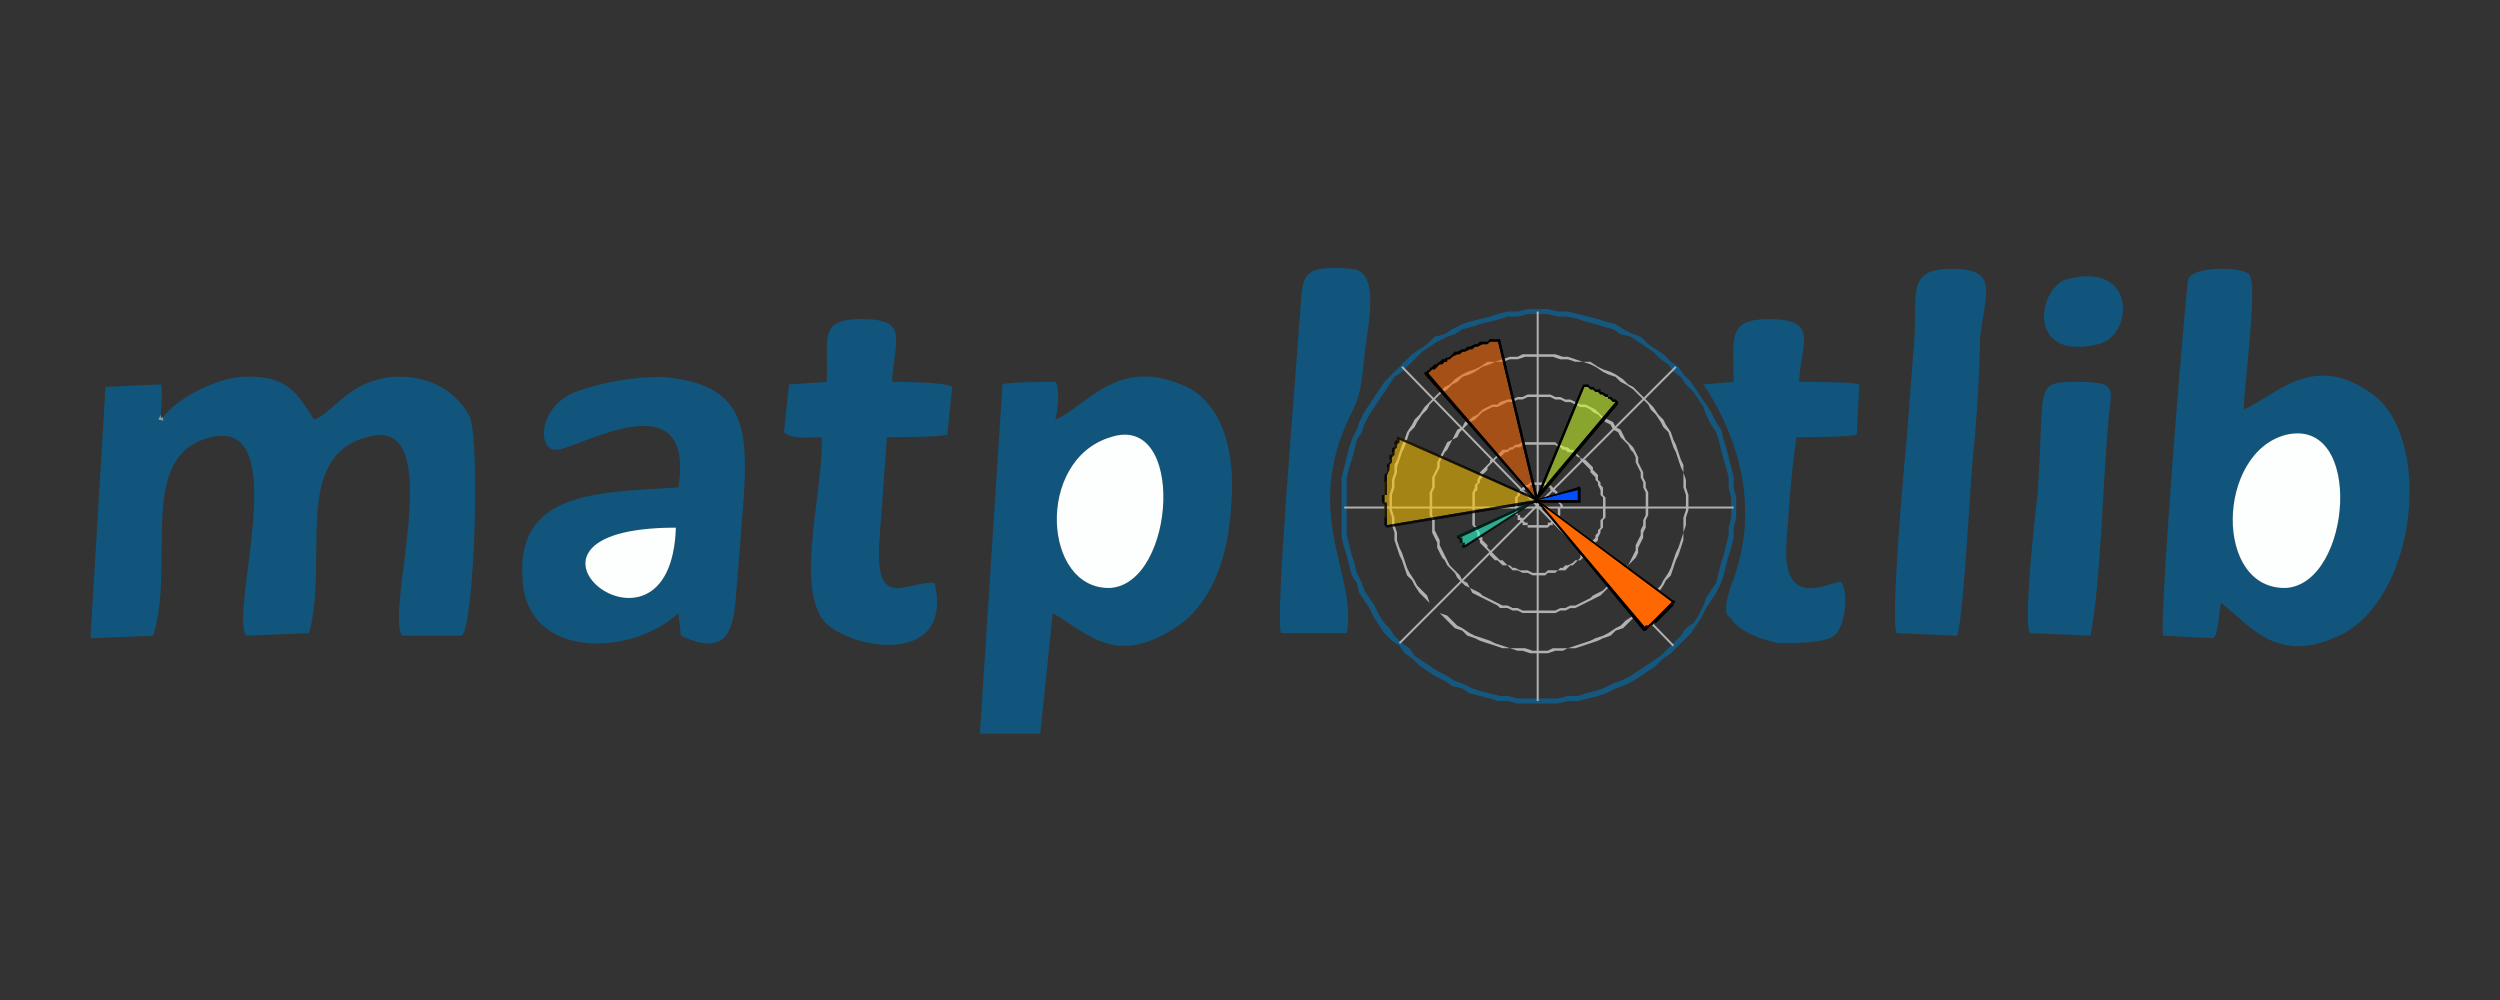 <?xml version="1.0" encoding="UTF-8"?>
<!DOCTYPE svg PUBLIC "-//W3C//DTD SVG 1.1//EN" "http://www.w3.org/Graphics/SVG/1.1/DTD/svg11.dtd">
<!-- Creator: CorelDRAW X7 -->
<svg xmlns="http://www.w3.org/2000/svg" xml:space="preserve" width="1500px" height="600px" version="1.1" style="shape-rendering:geometricPrecision; text-rendering:geometricPrecision; image-rendering:optimizeQuality; fill-rule:evenodd; clip-rule:evenodd"
viewBox="0 0 995 398"
 xmlns:xlink="http://www.w3.org/1999/xlink">
 <rect x="0" y="0" width="995" height="398" fill="#333333" stroke="none"/>
 <defs>
  <style type="text/css">
   <![CDATA[
    .str0 {stroke:#B1B1B1;stroke-width:0.784}
    .fil0 {fill:none}
    .fil6 {fill:#004CFF}
    .fil1 {fill:#11557C}
    .fil3 {fill:#799FB5}
    .fil2 {fill:#FDFEFE}
    .fil14 {fill:#FF6800}
    .fil7 {fill:black;fill-rule:nonzero}
    .fil4 {fill:#15587F;fill-rule:nonzero}
    .fil5 {fill:#B1B1B1;fill-rule:nonzero}
    .fil8 {fill:#CEFF29;fill-opacity:0.561}
    .fil10 {fill:#FF6800;fill-opacity:0.561}
    .fil11 {fill:#FFC400;fill-opacity:0.561}
    .fil9 {fill:black;fill-rule:nonzero;fill-opacity:0.561}
    .fil12 {fill:#29FFCE;fill-opacity:0.6}
    .fil13 {fill:black;fill-rule:nonzero;fill-opacity:0.6}
   ]]>
  </style>
 </defs>
 <g id="Capa_x0020_1">
  <g id="_1816211621680">
   <rect class="fil0" width="995" height="398"/>
   <g>
    <path class="fil1" d="M65 166c-1,1 2,2 -2,1l1 -2c0,-3 1,-10 0,-12l-22 1 -6 100 25 -1c9,-29 -7,-72 23,-79 33,-8 7,70 14,79l25 -1c8,-29 -7,-70 23,-78 33,-10 7,69 14,79l24 0c5,-8 7,-77 3,-87 -5,-10 -16,-17 -31,-16 -18,2 -24,15 -31,17 -7,-11 -11,-18 -29,-17 -12,1 -27,10 -31,16z"/>
    <path class="fil1" d="M910 173c31,-7 26,59 0,61 -29,1 -28,-54 0,-61zm-49 80l20 1c2,-2 2,-10 3,-14 11,8 22,26 49,12 30,-17 35,-80 10,-96 -23,-16 -38,2 -50,7 0,-9 6,-51 2,-54 -4,-3 -22,-3 -24,2 -1,2 -12,138 -10,142z"/>
    <path class="fil1" d="M442 174c30,-10 26,58 0,60 -27,1 -30,-51 0,-60zm-22 -7c1,-3 2,-13 0,-15 -3,0 -20,0 -21,1l-9 139 24 0 5 -48c14,8 25,22 50,5 13,-9 20,-27 21,-48 2,-22 -4,-42 -20,-48 -26,-11 -39,10 -50,14z"/>
    <path class="fil1" d="M269 210c-2,63 -80,0 0,0zm1 -16c-31,2 -65,1 -62,37 2,32 44,30 62,13l1 9c19,9 21,-3 22,-17 1,-12 2,-25 3,-38 2,-30 -1,-45 -32,-48 -12,0 -24,2 -35,6 -15,6 -15,23 -8,23 7,1 56,-30 49,15z"/>
    <path class="fil1" d="M329 152l-15 1 -2 19c3,3 10,2 15,2 1,20 -10,56 0,72 8,12 53,21 45,-14 -11,-1 -24,12 -22,-17l3 -41c5,0 21,0 24,-1l2 -19c-3,-2 -20,-2 -24,-2 1,-17 7,-25 -12,-25 -18,0 -13,8 -14,25z"/>
    <path class="fil1" d="M690 152l-12 1c14,21 23,50 11,80 -1,3 -2,6 -2,9 0,2 0,3 2,4 2,4 9,8 19,10 6,0 18,0 22,-3 4,-3 6,-16 3,-21 -1,-3 -24,14 -22,-16 1,-14 2,-29 4,-42 4,0 21,0 24,-1l1 -20c-2,-1 -19,-1 -24,-1 1,-16 8,-25 -12,-25 -17,0 -14,8 -14,25z"/>
    <path class="fil1" d="M755 252l24 1c3,-11 5,-63 7,-79 1,-13 2,-26 2,-39 2,-18 8,-28 -11,-28 -18,0 -14,9 -15,27 -1,13 -2,26 -3,39 -1,10 -7,77 -4,79z"/>
    <path class="fil1" d="M510 252l26 0c4,-21 -14,-42 -3,-76 6,-17 8,-12 10,-34 1,-11 7,-34 -5,-35 -23,-2 -19,4 -21,23 -1,17 -10,120 -7,122z"/>
    <path class="fil1" d="M808 252l24 1c4,-20 5,-61 7,-84 1,-14 5,-17 -12,-17 -18,0 -13,1 -16,44 -1,9 -6,53 -3,56z"/>
    <path class="fil2" d="M910 173c-28,7 -29,62 0,61 26,-2 31,-68 0,-61z"/>
    <path class="fil2" d="M442 174c-30,9 -27,61 0,60 26,-2 30,-70 0,-60z"/>
    <path class="fil2" d="M269 210c-80,0 -2,63 0,0z"/>
    <path class="fil1" d="M823 111c-12,3 -17,33 12,26 14,-3 16,-33 -12,-26z"/>
    <path class="fil3" d="M65 166c-1,0 -1,1 -1,-1l-1 2c4,1 1,0 2,-1z"/>
    <g>
     <g>
      <path class="fil4" d="M691 202l-2 0 0 0 0 -4 -1 -4 0 -4 -1 -4 -1 -3 -1 -4 -1 -4 -1 -3 -2 -3 -2 -4 -1 -3 -2 -3 -2 -3 -3 -3 -2 -3 -3 -2 -2 -3 -3 -2 -3 -3 -3 -2 -3 -2 -3 -2 -4 -1 -3 -2 -4 -1 -3 -1 -4 -1 -3 -1 -4 -1 -4 0 -4 -1 -4 0 0 -2 4 0 4 1 4 0 4 1 4 1 4 1 3 1 4 1 3 2 4 2 3 1 3 3 3 2 3 2 3 3 3 2 2 3 3 3 2 3 2 3 2 3 2 3 2 4 2 3 1 4 1 3 1 4 1 4 1 4 0 4 1 4 0 4 0 0zm-79 78l0 -2 0 0 4 0 4 0 4 -1 4 0 3 -1 4 -1 3 -1 4 -2 3 -1 4 -2 3 -2 3 -2 3 -2 3 -2 3 -3 2 -2 3 -3 2 -3 3 -2 2 -3 2 -4 1 -3 2 -3 2 -3 1 -4 1 -4 1 -3 1 -4 1 -4 0 -3 1 -4 0 -4 2 0 0 4 -1 4 0 4 -1 4 -1 3 -1 4 -1 4 -1 3 -2 4 -2 3 -2 3 -2 4 -2 3 -2 3 -3 3 -2 2 -3 3 -3 2 -3 3 -3 2 -3 2 -3 2 -4 2 -3 1 -4 2 -3 1 -4 1 -4 1 -4 0 -4 1 -4 0 -4 0 0 0zm-78 -78l2 0 0 0 0 4 0 4 0 3 1 4 1 4 1 3 1 4 2 4 1 3 2 3 2 3 2 4 2 3 2 2 2 3 3 3 3 2 2 3 3 2 3 2 3 2 4 2 3 2 3 1 4 2 3 1 4 1 4 1 3 0 4 1 4 0 4 0 0 2 -4 0 -4 0 -4 -1 -4 0 -3 -1 -4 -1 -4 -1 -3 -2 -4 -1 -3 -2 -4 -2 -3 -2 -3 -2 -3 -3 -3 -2 -2 -3 -3 -2 -3 -3 -2 -3 -2 -3 -2 -4 -2 -3 -2 -3 -1 -4 -2 -3 -1 -4 -1 -4 -1 -3 -1 -4 0 -4 0 -4 0 -4 0 0zm78 -79l0 2 0 0 -4 0 -4 1 -4 0 -3 1 -4 1 -4 1 -3 1 -4 1 -3 2 -3 1 -4 2 -3 2 -3 2 -3 3 -2 2 -3 3 -3 2 -2 3 -2 3 -2 3 -2 3 -2 3 -2 4 -1 3 -2 3 -1 4 -1 4 -1 3 -1 4 0 4 0 4 0 4 -2 0 0 -4 0 -4 0 -4 1 -4 1 -4 1 -4 1 -3 2 -4 1 -3 2 -4 2 -3 2 -3 2 -3 2 -3 3 -3 3 -3 2 -2 3 -3 3 -2 3 -2 3 -3 4 -1 3 -2 4 -2 3 -1 4 -1 4 -1 3 -1 4 -1 4 0 4 -1 4 0 0 0z"/>
     </g>
     <g>
      <path class="fil5" d="M672 200l-1 0 0 0 0 -3 -1 -3 0 -3 0 -3 -1 -2 -1 -3 -1 -3 -1 -2 -1 -3 -1 -3 -2 -2 -1 -2 -2 -3 -2 -2 -1 -2 -2 -2 -2 -2 -2 -2 -3 -2 -2 -1 -2 -2 -3 -1 -2 -1 -3 -2 -2 -1 -3 -1 -3 0 -3 -1 -3 0 -3 -1 -2 0 -3 0 0 -1 3 0 3 0 3 1 2 0 3 1 3 1 3 0 3 2 2 1 3 1 2 1 3 2 2 2 2 1 2 2 2 2 2 2 2 2 2 3 2 2 1 2 2 3 1 3 1 2 1 3 1 3 1 2 0 3 1 3 0 3 1 3 0 3 0 0zm-59 60l0 -1 0 0 3 0 2 -1 3 0 3 0 3 -1 3 -1 3 -1 2 -1 3 -1 2 -1 3 -2 2 -1 2 -2 3 -2 2 -1 2 -2 2 -2 1 -3 2 -2 2 -2 1 -2 2 -3 1 -2 1 -3 1 -3 1 -2 1 -3 1 -3 0 -3 0 -3 1 -3 0 -3 1 0 0 3 -1 3 0 3 -1 3 0 3 -1 3 -1 3 -1 2 -1 3 -1 3 -2 2 -1 2 -2 3 -2 2 -2 2 -2 2 -2 2 -2 2 -2 2 -2 2 -3 1 -2 2 -3 1 -2 1 -3 1 -3 1 -3 1 -3 0 -2 1 -3 0 -3 1 -3 0 0 0zm-60 -60l1 0 0 0 0 3 1 3 0 3 1 3 0 3 1 3 1 2 1 3 1 3 1 2 2 3 1 2 2 2 2 2 1 3 2 2 2 2 3 1 2 2 2 2 2 1 3 2 2 1 3 1 3 1 2 1 3 1 3 1 3 0 3 0 3 1 3 0 0 1 -4 0 -3 -1 -2 0 -3 -1 -3 0 -3 -1 -3 -1 -3 -1 -2 -1 -3 -1 -2 -2 -3 -1 -2 -2 -2 -2 -2 -2 -2 -2 -2 -2 -2 -2 -2 -2 -2 -3 -1 -2 -2 -2 -1 -3 -1 -3 -1 -2 -1 -3 -1 -3 0 -3 -1 -3 0 -3 -1 -3 0 -3 0 0zm60 -59l0 1 0 0 -3 0 -3 0 -3 1 -3 0 -3 1 -3 0 -2 1 -3 1 -3 2 -2 1 -3 1 -2 2 -2 1 -2 2 -3 2 -2 2 -2 2 -1 2 -2 2 -2 3 -1 2 -2 2 -1 3 -1 3 -1 2 -1 3 -1 3 0 2 -1 3 0 3 -1 3 0 3 -1 0 0 -3 1 -3 0 -3 1 -3 0 -3 1 -2 1 -3 1 -3 1 -2 1 -3 2 -3 1 -2 2 -2 2 -3 2 -2 2 -2 2 -2 2 -2 2 -1 2 -2 3 -2 2 -1 3 -1 2 -1 3 -2 3 0 3 -1 3 -1 3 0 2 -1 3 0 4 0 0 0z"/>
     </g>
     <g>
      <path class="fil5" d="M656 201l-1 0 0 0 0 -2 0 -3 -1 -2 0 -2 -1 -2 0 -2 -1 -2 -1 -2 0 -2 -1 -2 -1 -1 -1 -2 -2 -2 -1 -1 -1 -2 -2 -1 -1 -2 -2 -1 -1 -1 -2 -2 -2 -1 -1 -1 -2 -1 -2 0 -2 -1 -2 -1 -2 0 -2 -1 -2 0 -2 -1 -2 0 -3 0 0 -1 3 0 2 0 2 1 2 0 2 1 2 0 2 1 2 1 2 0 2 1 2 1 2 2 1 1 2 1 2 1 1 2 2 1 1 2 1 2 1 1 2 2 1 2 1 2 0 2 1 2 1 2 0 2 1 2 0 2 1 2 0 3 0 2 0 0zm-44 43l0 -1 0 0 3 0 2 0 2 0 2 -1 2 0 2 -1 2 0 2 -1 2 -1 2 -1 1 -1 2 -1 2 -1 1 -1 2 -2 1 -1 2 -2 1 -1 1 -2 2 -1 1 -2 1 -2 1 -2 0 -2 1 -2 1 -2 0 -2 1 -2 0 -2 1 -2 0 -2 0 -2 1 0 0 2 0 2 -1 2 0 3 -1 2 0 2 -1 2 -1 2 0 2 -1 2 -1 1 -2 2 -1 2 -1 1 -1 2 -2 2 -1 1 -2 1 -2 2 -1 1 -2 1 -2 1 -2 1 -2 1 -2 1 -2 0 -2 1 -2 0 -2 1 -2 0 -2 0 -3 0 0 0zm-43 -43l1 0 0 0 0 2 0 2 1 2 0 2 0 2 1 2 1 2 0 2 1 2 1 2 1 2 1 2 1 1 2 2 1 1 1 2 2 1 1 2 2 1 2 1 1 1 2 1 2 1 2 1 2 1 2 0 2 1 2 0 2 1 2 0 2 0 2 0 0 1 -2 0 -2 0 -2 0 -2 -1 -2 0 -2 -1 -3 0 -1 -1 -2 -1 -2 -1 -2 -1 -2 -1 -2 -1 -1 -2 -2 -1 -1 -1 -2 -2 -1 -2 -1 -1 -2 -2 -1 -2 -1 -1 -1 -2 -1 -2 0 -2 -1 -2 -1 -2 0 -2 0 -3 -1 -2 0 -2 0 -2 0 0zm43 -44l0 1 0 0 -2 0 -2 0 -2 1 -2 0 -2 1 -2 0 -2 1 -2 1 -2 0 -2 1 -2 1 -1 1 -2 2 -2 1 -1 1 -2 2 -1 1 -1 2 -2 1 -1 2 -1 2 -1 1 -1 2 -1 2 0 2 -1 2 -1 2 0 2 0 2 -1 2 0 3 0 2 -1 0 0 -2 0 -3 1 -2 0 -2 0 -2 1 -2 1 -2 0 -2 1 -2 1 -2 1 -2 1 -2 2 -1 1 -2 1 -2 2 -1 1 -2 2 -1 1 -1 2 -1 2 -2 2 -1 2 -1 2 0 1 -1 3 -1 2 0 2 -1 2 0 2 -1 2 0 2 0 0 0z"/>
     </g>
     <g>
      <path class="fil5" d="M639 202l-1 0 0 0 0 -1 0 -1 0 -2 -1 -1 0 -1 0 -1 -1 -2 0 -1 -1 -1 0 -1 -1 -1 -1 -1 0 -1 -1 -1 -1 -1 -1 -1 -1 -1 0 -1 -1 0 -1 -1 -1 -1 -2 0 -1 -1 -1 0 -1 -1 -1 0 -1 -1 -2 0 -1 0 -1 0 -1 0 -2 0 0 -1 2 0 1 0 1 0 2 0 1 0 1 1 1 0 2 1 1 0 1 1 1 0 1 1 1 1 1 1 1 1 1 0 1 1 1 1 1 1 0 1 1 1 1 1 0 2 1 1 0 1 1 1 0 2 0 1 1 1 0 1 0 2 0 1 0 0zm-27 27l0 -1 0 0 2 0 1 0 1 -1 1 0 2 0 1 0 1 -1 1 0 1 -1 1 0 2 -1 1 -1 1 0 1 -1 0 -1 1 -1 1 -1 1 -1 1 -1 0 -1 1 -1 1 -1 0 -1 1 -1 0 -1 1 -1 0 -1 0 -2 1 -1 0 -1 0 -2 0 -1 1 0 0 2 0 1 0 1 -1 1 0 2 0 1 -1 1 0 1 -1 2 0 1 -1 1 -1 1 0 1 -1 1 -1 1 -1 1 -1 1 -1 1 -1 0 -1 1 -1 1 -1 0 -1 1 -1 1 -2 0 -1 0 -1 1 -1 0 -2 0 -1 1 -1 0 -2 0 0 0zm-26 -27l1 0 0 0 0 1 0 2 0 1 0 1 0 2 1 1 0 1 1 1 0 1 1 1 0 1 1 1 1 1 0 1 1 1 1 1 1 1 1 1 1 1 1 0 1 1 1 1 1 0 1 1 1 0 2 1 1 0 1 0 1 0 2 1 1 0 1 0 0 1 -1 0 -1 0 -2 -1 -1 0 -1 0 -2 -1 -1 0 -1 0 -1 -1 -1 -1 -2 0 -1 -1 -1 -1 -1 0 -1 -1 -1 -1 0 -1 -1 -1 -1 -1 -1 -1 -1 -1 0 -1 -1 -1 0 -2 -1 -1 0 -1 -1 -1 0 -2 0 -1 0 -1 0 -1 0 -2 0 0zm26 -26l0 1 0 0 -1 0 -1 0 -2 0 -1 0 -1 0 -1 1 -2 0 -1 1 -1 0 -1 1 -1 0 -1 1 -1 1 -1 0 -1 1 -1 1 -1 1 -1 1 0 1 -1 1 -1 1 0 1 -1 1 0 1 -1 1 0 2 -1 1 0 1 0 1 0 2 0 1 0 1 -1 0 0 -1 0 -2 0 -1 0 -1 0 -1 1 -2 0 -1 1 -1 0 -1 1 -2 0 -1 1 -1 1 -1 1 -1 1 -1 0 -1 1 0 1 -1 1 -1 1 -1 1 -1 2 0 1 -1 1 0 1 -1 1 0 2 -1 1 0 1 0 2 0 1 0 1 0 0 0z"/>
     </g>
     <g>
      <path class="fil5" d="M622 201l-1 0 0 0 0 0 -1 -1 0 0 0 -1 0 0 0 0 0 -1 0 0 0 0 0 -1 -1 0 0 0 0 -1 0 0 -1 0 0 -1 0 0 -1 0 0 0 0 -1 -1 0 0 0 0 0 -1 0 0 -1 0 0 -1 0 0 0 -1 0 0 0 0 0 -1 0 0 -1 1 0 0 0 1 0 0 0 0 0 1 0 0 0 1 1 0 0 1 0 0 0 0 0 1 1 0 0 0 0 1 1 0 0 0 0 1 1 0 0 0 0 0 1 1 0 0 1 0 0 0 0 0 1 0 0 0 1 0 0 1 1 0 0 0 0zm-10 9l0 -1 0 0 1 0 0 0 0 0 1 0 0 0 1 0 0 0 0 0 1 0 0 -1 0 0 1 0 0 0 0 0 1 -1 0 0 0 0 1 -1 0 0 0 0 0 -1 1 0 0 0 0 -1 0 0 0 0 0 -1 0 0 0 -1 0 0 1 0 0 -1 1 0 0 1 -1 0 0 1 0 0 0 0 0 1 0 0 0 1 0 0 -1 1 0 0 0 0 0 1 -1 0 0 0 0 1 -1 0 0 0 0 1 -1 0 0 0 0 0 -1 1 0 0 -1 0 0 0 -1 0 0 0 0 0 -1 0 0 0 -1 0 0 0zm-9 -9l1 0 0 0 0 1 0 0 0 0 0 1 0 0 0 1 0 0 0 0 0 1 1 0 0 0 0 1 0 0 1 0 0 1 0 0 0 0 1 1 0 0 0 0 1 0 0 0 0 1 1 0 0 0 1 0 0 0 0 0 1 0 0 0 1 0 0 0 0 1 0 0 -1 0 0 0 -1 0 0 0 -1 0 0 0 -1 0 0 0 0 -1 -1 0 0 0 -1 0 0 -1 0 0 -1 0 0 -1 0 0 -1 0 0 -1 0 0 0 0 0 -1 -1 0 0 -1 0 0 0 -1 0 0 0 0 0 -1 0 0 0 -1 0 0zm9 -9l0 1 0 0 0 0 -1 0 0 0 -1 0 0 0 0 0 -1 0 0 1 -1 0 0 0 0 0 -1 0 0 1 0 0 -1 0 0 0 0 1 0 0 -1 0 0 1 0 0 0 0 -1 1 0 0 0 0 0 1 0 0 0 0 0 1 0 0 0 1 0 0 -1 0 0 0 0 -1 0 0 0 -1 0 0 0 -1 0 0 0 0 1 -1 0 0 0 -1 0 0 0 0 1 -1 0 0 0 0 1 -1 0 0 0 0 1 -1 0 0 1 0 0 0 0 0 1 -1 0 0 1 0 0 0 1 0 0 0 1 0 0 0 0 0z"/>
     </g>
     <g>
      <line class="fil0 str0" x1="535" y1="202" x2="690" y2= "202" />
     </g>
     <g>
      <line class="fil0 str0" x1="612" y1="124" x2="612" y2= "279" />
     </g>
     <g>
      <line class="fil0 str0" x1="666" y1="257" x2="558" y2= "146" />
     </g>
     <g>
      <line class="fil0 str0" x1="557" y1="256" x2="667" y2= "146" />
     </g>
     <g>
      <polygon class="fil6" points="612,199 628,194 628,194 628,194 628,194 628,195 628,195 628,195 628,195 629,196 629,196 629,196 629,196 629,197 629,197 629,197 629,197 629,197 629,197 629,198 629,198 629,198 629,198 629,198 629,198 629,199 629,199 629,199 629,199 612,199 "/>
      <path id="1" class="fil7" d="M628 195l-16 4 -1 0 17 -5 1 0 -1 1zm0 -1c0,-1 0,0 1,0 0,0 -1,0 -1,1l0 -1zm0 0l0 0 1 0 0 0 0 0 -1 0zm1 0c0,0 0,0 -1,1 0,0 0,0 0,-1l1 0zm-1 0l0 0 1 0 0 0 0 0 -1 0zm1 0c0,0 0,1 -1,1 0,0 0,0 0,-1l1 0zm-1 1l0 -1 1 0 0 0 -1 1 0 0zm1 -1c0,1 0,1 -1,1 0,0 0,0 0,0l1 -1zm-1 1l0 0 1 -1 0 0 0 1 -1 0zm1 -1c0,1 0,1 -1,1 0,0 0,0 0,0l1 -1zm-1 1l0 0 1 0 0 0 -1 0 0 0zm1 0c0,0 0,0 -1,0 0,0 0,0 0,0l1 0zm-1 0l0 0 1 0 0 0 0 0 -1 0zm1 0c0,0 0,0 -1,0 0,1 0,0 0,0l1 0zm-1 0l0 0 1 0 0 0 0 0 -1 0zm1 0c0,0 0,1 0,1 -1,0 -1,0 -1,-1l1 0zm-1 1l0 -1 1 0 0 1 0 0 -1 0zm1 0c0,0 0,0 0,0 -1,0 -1,0 -1,0l1 0zm-1 0l0 0 1 0 0 0 0 0 -1 0zm1 0c0,0 0,0 0,0 -1,1 -1,0 -1,0l1 0zm-1 0l0 0 1 0 0 0 -1 0 0 0zm1 0c0,0 0,1 0,1 -1,0 -1,0 -1,-1l1 0zm-1 0l0 0 1 0 0 0 0 0 -1 0zm1 0c0,1 0,1 0,1 -1,0 -1,0 -1,-1l1 0zm-1 1l0 -1 1 0 0 1 0 0 -1 0zm1 0c0,0 0,0 0,0 -1,0 -1,0 -1,0l1 0zm-1 0l0 0 1 0 0 0 -1 0 0 0zm1 0c0,0 0,0 0,0 -1,0 -1,0 -1,0l1 0zm-1 0l0 0 1 0 0 0 0 0 -1 0zm1 0c0,0 0,0 0,0 0,0 -1,0 -1,0l1 0zm-1 0l0 0 1 0 0 0 -1 0 0 0zm1 0c0,0 0,1 0,1 -1,0 -1,-1 -1,-1l1 0zm-1 0l0 0 1 0 0 0 -1 0 0 0zm1 0c0,0 0,1 0,1 0,0 -1,0 -1,-1l1 0zm-1 0l0 0 1 0 0 0 0 0 -1 0zm1 0c0,1 0,1 0,1 0,0 -1,0 -1,-1l1 0zm-1 1l0 -1 1 0 0 1 -1 0 0 0zm1 0c0,0 0,0 0,0 0,0 -1,0 -1,0l1 0zm-1 0l0 0 1 0 0 0 0 0 -1 0zm1 0c0,0 0,0 0,0 0,0 -1,0 -1,0l1 0zm-1 0l0 0 1 0 0 0 -1 0 0 0zm1 0c0,0 0,0 0,0 0,0 -1,0 -1,0l1 0zm-1 0l0 0 1 0 0 0 0 0 -1 0zm1 0c0,0 0,1 0,1 0,0 -1,-1 -1,-1l1 0zm-1 0l0 0 1 0 0 0 0 0 -1 0zm1 0c0,1 0,1 0,1 0,0 -1,0 -1,-1l1 0zm-1 0l0 0 1 0 0 0 0 0 -1 0zm1 0c0,1 0,1 0,1 0,0 -1,0 -1,-1l1 0zm-1 1l0 -1 1 0 0 1 0 0 -1 0zm1 0c0,0 0,0 0,0 0,0 -1,0 -1,0l1 0zm-1 0l0 0 1 0 0 0 0 0 -1 0zm1 0c0,0 0,0 0,0 0,0 -1,0 -1,0l1 0zm-1 0l0 0 1 0 0 0 0 0 -1 0zm1 0c0,0 0,0 0,0 0,0 -1,0 -1,0l1 0zm-1 0l0 0 1 0 0 0 0 1 -1 -1zm1 0c0,0 0,1 0,1 0,0 -1,-1 -1,-1l1 0zm-17 0l17 0 0 1 -17 0 -1 0 1 -1zm0 1c-1,0 -1,-1 -1,-1 0,0 0,0 1,0l0 1zm0 -1l0 0 -1 1 0 -1 0 0 1 0zm-1 0c0,0 0,0 0,0 0,-1 1,-1 1,0l-1 0z"/>
     </g>
     <g>
      <polygon class="fil8" points="612,199 630,153 631,153 632,154 632,154 633,154 633,154 634,155 635,155 636,155 636,156 636,156 637,156 637,156 638,156 638,157 639,157 639,158 640,158 640,158 641,159 642,159 642,159 643,160 643,160 643,160 644,160 644,161 612,199 "/>
      <path id="1" class="fil9" d="M631 153l-19 46 -1 0 19 -46 0 0 1 0zm-1 0c0,0 0,0 0,0 1,0 1,0 1,0l-1 0zm1 1l-1 0 0 -1 1 0 0 0 0 1zm0 -1c0,0 1,0 1,1 -1,0 -1,0 -1,0l0 -1zm1 1l-1 0 0 -1 1 0 0 0 0 1zm0 -1c0,0 1,1 0,1 0,0 0,0 0,0l0 -1zm0 1l0 0 0 -1 0 0 0 1 0 0zm0 -1c1,1 1,1 1,1 -1,0 -1,0 -1,0l0 -1zm1 2l-1 -1 0 -1 1 1 0 0 0 1zm0 -1c0,0 0,0 0,0 0,1 0,1 0,1l0 -1zm0 1l0 0 0 -1 0 0 0 1 0 0zm0 -1c0,0 1,0 0,0 0,1 0,1 0,1l0 -1zm1 1l-1 0 0 -1 1 0 0 0 0 1zm0 -1c0,0 0,1 0,1 0,0 0,0 0,0l0 -1zm1 2l-1 -1 0 -1 1 1 0 0 0 1zm0 -1c0,0 0,0 0,0 0,1 0,1 0,1l0 -1zm0 1l0 0 0 -1 1 0 0 0 -1 1zm1 -1c0,0 0,0 0,1 0,0 0,0 -1,0l1 -1zm0 1l-1 0 1 -1 0 0 0 1 0 0zm0 -1c0,0 0,1 0,1 0,0 0,0 0,0l0 -1zm0 1l0 0 0 -1 1 0 0 0 -1 1zm1 -1c0,1 0,1 0,1 0,0 -1,0 -1,0l1 -1zm-1 1l0 0 1 -1 0 1 -1 0 0 0zm1 0c0,0 0,0 0,0 0,1 0,1 -1,0l1 0zm0 1l-1 -1 1 0 1 0 0 0 -1 1zm1 -1c0,0 0,0 0,1 0,0 -1,0 -1,0l1 -1zm-1 1l0 0 1 -1 0 0 -1 1 0 0zm1 -1c0,0 0,1 0,1 0,0 0,0 -1,0l1 -1zm0 1l-1 0 1 -1 1 1 0 0 -1 0zm1 0c0,0 0,0 0,0 0,0 -1,1 -1,0l1 0zm0 1l-1 -1 1 0 0 0 0 0 0 1zm0 -1c1,0 1,0 1,1 0,0 -1,0 -1,0l0 -1zm0 1l0 0 0 -1 1 0 -1 1 0 0zm1 -1c0,0 0,1 0,1 0,0 -1,0 -1,0l1 -1zm0 1l-1 0 1 -1 0 1 0 0 0 0zm0 0c1,0 1,0 0,0 0,0 0,1 0,0l0 0zm0 0l0 0 0 0 0 0 0 0 0 0zm0 0c1,0 1,0 1,0 -1,1 -1,1 -1,0l0 0zm1 1l-1 -1 0 0 1 0 0 0 0 1zm0 -1c1,0 1,1 0,1 0,0 0,0 0,0l0 -1zm1 2l-1 -1 0 -1 1 1 0 1 0 0zm0 -1c0,0 0,0 0,0 0,1 0,1 0,1l0 -1zm0 1l0 0 0 -1 0 0 0 0 0 1zm0 -1c0,0 1,0 0,0 0,1 0,1 0,1l0 -1zm0 1l0 0 0 -1 1 0 0 0 -1 1zm1 -1c0,0 0,1 0,1 0,0 0,0 -1,0l1 -1zm0 1l-1 0 1 -1 0 0 0 1 0 0zm0 -1c0,1 0,1 0,1 0,0 0,0 0,0l0 -1zm0 2l0 -1 0 -1 1 1 0 0 -1 1zm1 -1c0,0 0,0 0,0 0,1 -1,1 -1,1l1 -1zm-1 1l0 0 1 -1 0 0 -1 1 0 0zm1 -1c0,0 0,1 0,1 0,0 -1,0 -1,0l1 -1zm-1 1l0 0 1 -1 0 0 0 1 -1 0zm1 -1c0,0 0,1 0,1 0,0 0,0 -1,0l1 -1zm-33 38l32 -38 1 1 -32 38 -1 -1 0 0zm1 1c0,0 0,0 -1,0 0,0 0,0 0,-1l1 1zm-1 0l0 -1 1 1 0 0 -1 0 0 0zm1 0c0,1 0,1 -1,0 0,0 0,0 0,0l1 0z"/>
     </g>
     <g>
      <polygon class="fil10" points="612,199 567,149 568,148 569,147 570,146 571,146 571,146 572,145 572,145 573,145 573,144 574,144 575,144 575,143 576,143 577,142 578,142 579,141 580,140 581,140 582,140 583,139 584,139 585,138 586,138 587,138 588,137 590,137 591,137 591,136 592,136 593,136 595,135 596,135 596,135 611,198 "/>
      <path id="1" class="fil9" d="M568 148l44 51 -1 0 -44 -50 0 -1 1 0zm-1 1c0,0 0,0 0,-1 0,0 0,0 1,0l-1 1zm2 -1l-1 1 -1 -1 1 0 0 0 1 0zm-1 0c0,-1 0,-1 1,0 0,0 0,0 0,0l-1 0zm2 -1l-1 1 -1 0 1 -1 0 0 1 0zm-1 0c0,-1 1,-1 1,0 0,0 0,0 0,0l-1 0zm2 0l-1 0 -1 0 1 -1 1 1 0 0zm-1 -1c0,0 1,0 1,0 0,0 0,1 0,1l-1 -1zm1 1l0 0 -1 -1 0 0 0 0 1 1zm-1 -1c0,0 1,0 1,0 0,0 0,0 0,1l-1 -1zm2 0l-1 1 -1 -1 1 -1 0 0 1 1zm-1 -1c0,0 1,0 1,0 0,1 0,1 0,1l-1 -1zm1 1l0 0 -1 -1 1 0 0 0 0 1zm0 -1c0,0 0,0 0,0 0,0 0,1 0,1l0 -1zm1 0l-1 1 0 -1 0 0 1 0 0 0zm-1 0c0,-1 1,-1 1,0 0,0 0,0 0,0l-1 0zm1 0l0 0 -1 0 1 -1 0 0 0 1zm0 -1c0,0 0,0 0,0 0,1 0,1 0,1l0 -1zm1 1l-1 0 0 -1 0 0 0 0 1 1zm-1 -1c0,0 1,0 1,0 0,0 0,1 0,1l-1 -1zm2 0l-1 1 -1 -1 1 -1 1 1 0 0zm-1 -1c0,0 1,0 1,0 0,1 0,1 0,1l-1 -1zm1 1l0 0 -1 -1 0 0 0 0 1 1zm-1 -1c0,0 1,0 1,0 0,1 0,1 0,1l-1 -1zm2 1l-1 0 -1 -1 1 0 0 0 1 1zm-1 -1c0,0 1,0 1,0 0,0 0,0 0,1l-1 -1zm1 0l0 1 -1 -1 0 0 1 0 0 0zm-1 0c1,-1 1,-1 1,0 0,0 0,0 0,0l-1 0zm2 0l-1 0 -1 0 2 -1 0 0 0 1zm0 -1c0,0 0,0 0,0 0,0 0,1 0,1l0 -1zm1 0l-1 1 0 -1 1 -1 0 0 0 1zm0 -1c0,0 0,0 0,0 1,1 0,1 0,1l0 -1zm2 0l-2 1 0 -1 1 -1 0 0 1 1zm-1 -1c0,0 1,0 1,1 0,0 0,0 0,0l-1 -1zm1 1l0 0 -1 -1 1 0 0 0 0 1zm0 -1c0,0 1,0 1,0 0,1 0,1 -1,1l0 -1zm1 1l-1 0 0 -1 0 0 1 1 0 0zm-1 -1c1,0 1,0 1,0 0,0 0,1 0,1l-1 -1zm2 0l-1 1 -1 -1 2 -1 0 0 0 1zm0 -1c0,0 0,0 0,1 0,0 0,0 0,0l0 -1zm1 1l-1 0 0 -1 1 0 0 0 0 1zm0 -1c0,0 0,0 0,0 0,0 0,1 0,1l0 -1zm2 0l-2 1 0 -1 1 -1 0 0 1 1zm-1 -1c0,0 1,0 1,0 0,1 0,1 0,1l-1 -1zm1 1l0 0 -1 -1 1 0 0 0 0 1zm0 -1c0,0 1,0 1,0 0,0 0,1 -1,1l0 -1zm1 1l-1 0 0 -1 0 0 0 0 1 1zm-1 -1c1,0 1,0 1,0 0,0 0,1 0,1l-1 -1zm2 0l-1 1 -1 -1 2 -1 0 0 0 1zm0 -1c0,0 0,0 0,1 0,0 0,0 0,0l0 -1zm1 1l-1 0 0 -1 1 0 0 0 0 1zm0 -1c0,0 0,0 1,0 0,0 -1,1 -1,1l0 -1zm2 0l-2 1 0 -1 1 -1 0 0 1 1zm-1 -1c1,0 1,0 1,1 0,0 0,0 0,0l-1 -1zm2 1l-1 0 -1 -1 1 0 0 0 1 1zm-1 -1c1,0 1,0 1,0 0,1 0,1 0,1l-1 -1zm1 1l0 0 -1 -1 1 0 0 0 0 1zm0 -1c0,0 0,0 0,0 0,1 0,1 0,1l0 -1zm1 1l-1 0 0 -1 1 0 0 0 0 1zm0 -1c0,0 0,0 1,0 0,0 -1,1 -1,1l0 -1zm1 0l-1 1 0 -1 1 -1 0 0 0 1zm0 -1c0,0 1,0 1,1 0,0 0,0 -1,0l0 -1zm2 1l-2 0 0 -1 2 0 0 0 0 1zm0 -1c0,0 0,0 0,0 0,1 0,1 0,1l0 -1zm1 1l-1 0 0 -1 1 0 0 0 0 1zm0 -1c0,0 0,0 0,0 0,0 0,1 0,1l0 -1zm0 1l0 0 0 -1 0 0 1 0 -1 1zm0 -1c0,0 1,0 1,0 0,0 0,1 -1,1l0 -1zm15 63l-15 -63 1 0 15 63 -1 1 0 -1zm1 0c0,1 0,1 0,1 -1,0 -1,0 -1,-1l1 0zm-1 1l0 0 1 -1 0 1 -1 0 0 0zm1 0c0,0 0,0 0,1 -1,0 -1,-1 -1,-1l1 0z"/>
     </g>
     <g>
      <polygon class="fil11" points="612,199 552,209 552,209 552,208 552,207 552,207 552,206 551,206 551,205 551,205 551,204 551,203 551,202 551,201 551,201 551,200 551,200 551,199 551,198 551,198 551,197 551,197 551,196 551,196 551,195 551,195 551,194 551,193 551,193 551,192 551,192 552,191 552,191 552,190 552,190 552,188 552,187 552,186 553,186 553,185 553,185 553,184 553,184 553,183 554,182 554,182 554,181 554,181 554,180 555,180 555,179 555,179 555,178 555,178 555,177 556,176 556,175 557,174 557,174 611,199 "/>
      <path id="1" class="fil9" d="M552 209l59 -10 1 1 -60 10 -1 -1 1 0zm0 1c0,0 0,0 -1,-1 0,0 1,0 1,0l0 1zm0 -1l0 0 -1 0 0 0 0 0 1 0zm-1 0c0,0 1,-1 1,-1 0,0 0,1 0,1l-1 0zm1 -1l0 1 -1 0 0 -1 0 0 1 0zm-1 0c0,0 0,0 1,0 0,0 0,0 0,0l-1 0zm1 -1l0 1 -1 0 0 0 0 0 1 -1zm-1 1c0,-1 0,-1 1,-1 0,0 0,0 0,0l-1 1zm1 -1l0 0 -1 1 0 -1 0 0 1 0zm-1 0c0,0 0,0 1,0 0,0 0,0 0,0l-1 0zm1 -1l0 1 -1 0 0 -1 1 0 0 0zm-1 0c0,0 0,0 0,0 1,0 1,0 1,0l-1 0zm1 0l0 0 -1 0 0 0 0 0 1 0zm-1 0c0,0 0,0 0,0 1,0 1,0 1,0l-1 0zm1 -1l0 1 -1 0 0 -1 1 0 0 0zm-1 0c0,0 0,0 0,0 1,0 1,0 1,0l-1 0zm1 0l0 0 -1 0 0 0 0 0 1 0zm-1 0c0,0 0,0 0,-1 1,0 1,1 1,1l-1 0zm1 -1l0 1 -1 0 0 -1 0 0 1 0zm-1 0c0,0 0,-1 0,-1 0,0 1,1 1,1l-1 0zm1 -1l0 1 -1 0 0 -1 0 0 1 0zm-1 0c0,0 0,-1 0,-1 0,0 1,0 1,1l-1 0zm1 -1l0 1 -1 0 0 -1 1 0 0 0zm-1 0c0,-1 0,-1 0,-1 0,0 1,0 1,1l-1 0zm1 -1l0 1 -1 0 0 -1 0 0 1 0zm-1 0c0,0 0,0 0,0 0,0 1,0 1,0l-1 0zm1 0l0 0 -1 0 0 0 0 0 1 0zm-1 0c-1,-1 0,-1 0,-1 0,0 1,0 1,1l-1 0zm1 -1l0 1 -1 0 0 -1 1 0 0 0zm-1 0c0,0 0,0 0,0 0,0 1,0 1,0l-1 0zm0 0l1 0 -1 0 -1 0 0 0 1 0zm-1 0c0,-1 1,-1 1,-1 0,0 0,0 0,1l-1 0zm1 -1l0 1 -1 0 0 -1 0 0 1 0zm-1 0c0,0 1,0 1,0 0,0 0,0 0,0l-1 0zm1 -1l0 1 -1 0 0 -1 0 0 1 0zm-1 0c0,0 1,0 1,0 0,0 0,0 0,0l-1 0zm1 0l0 0 -1 0 0 0 0 0 1 0zm-1 0c0,-1 1,-1 1,-1 0,0 0,0 0,1l-1 0zm1 -1l0 1 -1 0 0 -1 0 0 1 0zm-1 0c0,0 1,0 1,0 0,0 0,0 0,0l-1 0zm2 0l-1 0 -1 0 1 0 0 0 1 0zm-1 0c0,-1 0,-1 0,-1 0,0 1,0 1,1l-1 0zm1 -1l0 1 -1 0 0 -1 1 0 0 0zm-1 0c0,0 0,0 0,0 0,0 1,0 1,0l-1 0zm1 0l0 0 -1 0 0 0 1 0zm-1 0c0,-1 0,-1 0,-1 0,0 1,0 1,1l-1 0zm1 -1l0 1 -1 0 0 -1 1 0 0 0zm-1 0c0,0 0,-1 0,-1 0,0 1,1 1,1l-1 0zm1 0l0 0 -1 0 0 0 0 -1 1 1zm-1 0c0,-1 0,-1 0,-1 0,0 1,0 1,1l-1 0zm1 -1l0 1 -1 -1 0 0 0 0 1 0zm-1 0c0,-1 0,-1 0,-1 1,0 1,1 1,1l-1 0zm1 0l0 0 -1 0 0 -1 1 0 0 1zm-1 -1c0,0 0,0 0,0 1,0 1,0 1,1l-1 -1zm1 0l0 0 -1 0 0 0 0 0 1 0zm-1 0c0,-1 0,-1 0,-1 1,0 1,0 1,1l-1 0zm1 -1l0 1 -1 0 0 -1 0 0 1 0zm-1 0c0,0 0,-1 0,0 1,0 1,0 1,0l-1 0zm1 0l0 0 -1 0 0 0 1 0 0 0zm-1 0c0,-1 0,-1 1,-1 0,0 0,0 0,1l-1 0zm1 -1l0 1 -1 0 0 -1 0 0 1 0zm-1 0c0,0 0,-1 1,-1 0,0 0,1 0,1l-1 0zm1 0l0 0 -1 0 0 0 0 0 1 0zm-1 0c0,-1 0,-1 1,-1 0,0 0,0 0,1l-1 0zm1 -1l0 1 -1 0 0 -1 0 0 1 0zm-1 0c0,0 1,-1 1,-1 0,0 0,1 0,1l-1 0zm1 0l0 0 -1 0 0 -1 0 0 1 1zm-1 -1c0,0 1,0 1,0 0,0 0,0 0,1l-1 -1zm1 0l0 1 -1 -1 1 -1 0 0 0 1zm0 -1c0,0 0,0 0,0 0,0 1,0 0,1l0 -1zm1 -1l-1 2 0 -1 0 -1 1 0zm-1 0c0,0 0,0 0,0 1,0 1,0 1,0l-1 0zm1 -1l0 1 -1 0 0 -1 0 0 1 0zm-1 0c0,0 0,0 1,0 0,0 0,0 0,0l-1 0zm1 0l0 0 -1 0 0 0 1 0 0 0zm-1 0c0,0 0,-1 1,-1 0,1 0,1 0,1l-1 0zm1 -1l0 1 -1 0 0 -1 0 0 1 0zm-1 0c0,0 1,0 1,0 0,0 0,0 0,0l-1 0zm1 0l0 0 -1 0 0 0 1 0 0 0zm-1 0c0,0 1,-1 1,-1 0,0 0,1 0,1l-1 0zm2 -1l-1 1 -1 0 1 -1 0 0 1 0zm-1 0c0,0 0,0 0,0 0,0 1,0 1,0l-1 0zm1 0l0 0 -1 0 0 0 0 0 1 0zm-1 0c0,-1 0,-1 0,-1 1,0 1,1 1,1l-1 0zm1 -1l0 1 -1 0 0 -1 1 0 0 0zm-1 0c0,0 0,0 1,0 0,0 0,0 0,0l-1 0zm1 0l0 0 -1 0 0 -1 0 0 1 1zm-1 -1c0,0 0,0 1,0 0,0 0,0 0,1l-1 -1zm1 0l0 1 -1 -1 0 0 0 0 1 0zm-1 0c0,0 1,0 1,0 0,0 0,0 0,0l-1 0zm1 0l0 0 -1 0 0 -1 1 1 0 0zm-1 -1c1,0 1,0 1,0 0,0 0,0 0,1l-1 -1zm2 0l-1 1 -1 -1 1 0 0 0 1 0zm-1 0c0,0 0,0 0,0 0,0 1,0 1,0l-1 0zm1 0l0 0 -1 0 0 -1 0 0 1 1zm-1 -1c0,0 0,0 0,0 1,0 1,0 1,1l-1 -1zm1 0l0 1 -1 -1 0 0 0 0 1 0zm-1 0c0,-1 0,-1 1,-1 0,0 0,1 0,1l-1 0zm1 0l0 0 -1 0 0 -1 1 1 0 0zm-1 -1c0,0 1,0 1,0 0,0 0,0 0,1l-1 -1zm1 0l0 1 -1 -1 0 0 0 0 1 0zm-1 0c0,-1 1,-1 1,-1 0,0 0,1 0,1l-1 0zm1 0l0 0 -1 0 1 -1 0 0 0 1zm0 -1c0,0 0,0 0,0 0,0 1,0 0,1l0 -1zm1 0l-1 1 0 -1 0 0 0 0 1 0zm-1 0c0,-1 0,-1 0,-1 1,0 1,1 1,1l-1 0zm1 0l0 0 -1 0 0 -1 0 0 1 1zm-1 -1c0,0 0,0 1,0 0,0 0,0 0,1l-1 -1zm1 0l0 1 -1 -1 0 -1 0 0 1 1zm-1 -1c1,0 1,0 1,0 0,0 0,0 0,1l-1 -1zm2 0l-1 1 -1 -1 1 -1 0 0 1 1zm-1 -1c0,0 0,0 1,0 0,0 0,0 0,1l-1 -1zm1 0l0 1 -1 -1 0 -1 0 0 1 1zm-1 -1c0,0 1,0 1,0 0,0 0,0 0,1l-1 -1zm1 0l0 1 -1 -1 1 0 0 0 0 0zm0 0c0,0 0,0 0,0 0,0 1,0 0,0l0 0zm54 25l-54 -24 0 -1 54 24 0 1 0 0zm0 -1c0,0 1,1 0,1 0,0 0,0 0,0l0 -1zm0 1l0 0 0 -1 1 1 0 1 -1 -1zm1 0c0,0 0,0 0,0 0,0 0,1 -1,0l1 0z"/>
     </g>
     <g>
      <polygon class="fil12" points="612,199 583,217 583,217 583,217 582,217 582,216 582,216 582,216 582,216 582,215 581,215 581,215 581,214 581,214 581,214 581,214 580,213 611,199 "/>
      <path id="1" class="fil13" d="M583 217l28 -18 1 0 -29 19 0 0 0 -1zm0 1c0,0 0,0 0,0 -1,0 -1,-1 0,-1l0 1zm0 -1l0 0 0 1 -1 0 1 -1 0 0zm-1 1c0,-1 0,-1 1,-1 0,0 0,0 0,0l-1 1zm1 -1l0 0 -1 1 0 -1 0 0 1 0zm-1 0c0,0 0,0 0,-1 1,0 1,0 1,1l-1 0zm1 -1l0 1 -1 0 0 0 0 0 1 -1zm-1 1c0,0 0,-1 0,-1 0,0 1,0 1,0l-1 1zm1 -1l0 0 -1 1 0 0 0 0 1 -1zm-1 1c0,-1 0,-1 0,-1 0,0 0,0 1,0l-1 1zm1 -1l0 0 -1 1 0 -1 1 0 0 0zm-1 0c0,0 0,0 0,0 0,0 0,0 1,0l-1 0zm0 0l1 0 -1 0 -1 0 0 0 1 0zm-1 0c0,0 0,0 1,-1 0,0 0,0 0,1l-1 0zm1 -1l0 1 -1 0 0 0 0 0 1 -1zm-1 1c0,0 0,-1 0,-1 1,0 1,0 1,0l-1 1zm1 -1l0 0 -1 1 0 0 1 -1 0 0zm-1 1c0,-1 0,-1 0,-1 1,0 1,0 1,0l-1 1zm1 -1l0 0 -1 1 0 -1 0 0 1 0zm-1 0c0,0 0,0 0,0 0,-1 1,0 1,0l-1 0zm1 -1l0 1 -1 0 0 0 1 -1 0 0zm-1 1c0,0 0,-1 0,-1 0,0 0,0 1,0l-1 1zm0 -1l1 0 -1 1 0 0 0 0 0 -1zm0 1c-1,-1 0,-1 0,-1 0,0 0,0 0,0l0 1zm0 -1l0 0 0 1 -1 -1 0 0 1 0zm-1 0c0,0 0,0 1,0 0,0 0,0 0,0l-1 0zm1 0l0 0 -1 0 0 0 0 0 1 0zm-1 0c0,0 0,0 0,-1 1,0 1,0 1,1l-1 0zm1 -1l0 1 -1 0 0 0 1 -1 0 0zm-1 1c0,0 0,-1 0,-1 1,0 1,0 1,0l-1 1zm1 -1l0 0 -1 1 0 -1 0 0 1 0zm-1 0c0,0 0,0 0,0 0,0 1,0 1,0l-1 0zm31 -13l-30 14 -1 -1 31 -14 0 0 0 1zm0 -1c0,0 1,0 1,0 0,0 0,0 -1,1l0 -1zm1 0l-1 1 0 -1 0 0 1 0 0 0zm-1 0c1,-1 1,0 1,0 0,0 0,0 0,0l-1 0z"/>
     </g>
     <g>
      <polygon class="fil14" points="612,199 666,239 665,240 664,241 663,242 663,243 662,244 661,245 660,246 659,247 658,248 657,249 656,250 655,250 612,200 "/>
      <path id="1" class="fil7" d="M666 240l-55 -41 1 0 54 40 0 1 0 0zm0 -1c1,0 1,1 0,1 0,0 0,0 0,0l0 -1zm-1 1l1 -1 0 1 0 1 0 0 -1 -1zm1 1c-1,0 -1,0 -1,0 0,0 0,-1 0,-1l1 1zm-2 0l1 -1 1 1 -1 1 0 0 -1 -1zm1 1c0,0 -1,0 -1,0 0,0 0,-1 0,-1l1 1zm-2 0l1 -1 1 1 -1 1 0 0 -1 -1zm1 1c0,0 -1,0 -1,0 0,0 0,-1 0,-1l1 1zm-2 0l1 -1 1 1 -1 1 0 0 -1 -1zm1 1c0,0 -1,0 -1,0 0,0 0,-1 0,-1l1 1zm-2 0l1 -1 1 1 -1 1 -1 -1 0 0zm1 1c0,0 -1,0 -1,0 0,-1 0,-1 0,-1l1 1zm-2 0l1 -1 1 1 -1 1 0 0 -1 -1zm1 1c0,0 -1,0 -1,0 0,-1 0,-1 0,-1l1 1zm-2 0l1 -1 1 1 -1 1 0 0 -1 -1zm1 1c0,0 -1,0 -1,0 0,-1 0,-1 0,-1l1 1zm-2 0l1 -1 1 1 -1 1 0 0 -1 -1zm1 1c0,0 -1,0 -1,0 0,-1 0,-1 0,-1l1 1zm-2 0l1 -1 1 1 -1 0 0 0 -1 0zm1 0c0,1 -1,1 -1,0 0,0 0,0 0,0l1 0zm-2 1l1 -1 1 0 -1 1 0 0 -1 0zm1 0c0,0 -1,0 -1,0 0,0 0,0 0,0l1 0zm-2 0l1 0 1 0 -1 1 0 0 -1 -1zm1 1c0,0 -1,0 -1,0 0,0 0,-1 0,-1l1 1zm-2 0l1 -1 1 1 -1 1 -1 0 0 -1zm1 1c0,0 0,0 -1,0 0,-1 0,-1 0,-1l1 1zm-43 -52l43 51 -1 1 -42 -51 0 -1 0 0zm0 1c-1,0 -1,-1 0,-1 0,0 0,0 0,0l0 1zm0 -1l0 0 0 1 -1 -1 1 0 0 0zm-1 0c0,0 0,0 0,0 0,-1 1,-1 1,0l-1 0z"/>
     </g>
     <g>
      <path class="fil7" d="M628 195l-16 4 -1 0 17 -5 1 0 -1 1zm0 -1c0,-1 0,0 1,0 0,0 -1,0 -1,1l0 -1zm0 0l0 0 1 0 0 0 0 0 -1 0zm1 0c0,0 0,0 -1,1 0,0 0,0 0,-1l1 0zm-1 0l0 0 1 0 0 0 0 0 -1 0zm1 0c0,0 0,1 -1,1 0,0 0,0 0,-1l1 0zm-1 1l0 -1 1 0 0 0 -1 1 0 0zm1 -1c0,1 0,1 -1,1 0,0 0,0 0,0l1 -1zm-1 1l0 0 1 -1 0 0 0 1 -1 0zm1 -1c0,1 0,1 -1,1 0,0 0,0 0,0l1 -1zm-1 1l0 0 1 0 0 0 -1 0 0 0zm1 0c0,0 0,0 -1,0 0,0 0,0 0,0l1 0zm-1 0l0 0 1 0 0 0 0 0 -1 0zm1 0c0,0 0,0 -1,0 0,1 0,0 0,0l1 0zm-1 0l0 0 1 0 0 0 0 0 -1 0zm1 0c0,0 0,1 0,1 -1,0 -1,0 -1,-1l1 0zm-1 1l0 -1 1 0 0 1 0 0 -1 0zm1 0c0,0 0,0 0,0 -1,0 -1,0 -1,0l1 0zm-1 0l0 0 1 0 0 0 0 0 -1 0zm1 0c0,0 0,0 0,0 -1,1 -1,0 -1,0l1 0zm-1 0l0 0 1 0 0 0 -1 0 0 0zm1 0c0,0 0,1 0,1 -1,0 -1,0 -1,-1l1 0zm-1 0l0 0 1 0 0 0 0 0 -1 0zm1 0c0,1 0,1 0,1 -1,0 -1,0 -1,-1l1 0zm-1 1l0 -1 1 0 0 1 0 0 -1 0zm1 0c0,0 0,0 0,0 -1,0 -1,0 -1,0l1 0zm-1 0l0 0 1 0 0 0 -1 0 0 0zm1 0c0,0 0,0 0,0 -1,0 -1,0 -1,0l1 0zm-1 0l0 0 1 0 0 0 0 0 -1 0zm1 0c0,0 0,0 0,0 0,0 -1,0 -1,0l1 0zm-1 0l0 0 1 0 0 0 -1 0 0 0zm1 0c0,0 0,1 0,1 -1,0 -1,-1 -1,-1l1 0zm-1 0l0 0 1 0 0 0 -1 0 0 0zm1 0c0,0 0,1 0,1 0,0 -1,0 -1,-1l1 0zm-1 0l0 0 1 0 0 0 0 0 -1 0zm1 0c0,1 0,1 0,1 0,0 -1,0 -1,-1l1 0zm-1 1l0 -1 1 0 0 1 -1 0 0 0zm1 0c0,0 0,0 0,0 0,0 -1,0 -1,0l1 0zm-1 0l0 0 1 0 0 0 0 0 -1 0zm1 0c0,0 0,0 0,0 0,0 -1,0 -1,0l1 0zm-1 0l0 0 1 0 0 0 -1 0 0 0zm1 0c0,0 0,0 0,0 0,0 -1,0 -1,0l1 0zm-1 0l0 0 1 0 0 0 0 0 -1 0zm1 0c0,0 0,1 0,1 0,0 -1,-1 -1,-1l1 0zm-1 0l0 0 1 0 0 0 0 0 -1 0zm1 0c0,1 0,1 0,1 0,0 -1,0 -1,-1l1 0zm-1 0l0 0 1 0 0 0 0 0 -1 0zm1 0c0,1 0,1 0,1 0,0 -1,0 -1,-1l1 0zm-1 1l0 -1 1 0 0 1 0 0 -1 0zm1 0c0,0 0,0 0,0 0,0 -1,0 -1,0l1 0zm-1 0l0 0 1 0 0 0 0 0 -1 0zm1 0c0,0 0,0 0,0 0,0 -1,0 -1,0l1 0zm-1 0l0 0 1 0 0 0 0 0 -1 0zm1 0c0,0 0,0 0,0 0,0 -1,0 -1,0l1 0zm-1 0l0 0 1 0 0 0 0 1 -1 -1zm1 0c0,0 0,1 0,1 0,0 -1,-1 -1,-1l1 0zm-17 0l17 0 0 1 -17 0 -1 0 1 -1zm0 1c-1,0 -1,-1 -1,-1 0,0 0,0 1,0l0 1zm0 -1l0 0 -1 1 0 -1 0 0 1 0zm-1 0c0,0 0,0 0,0 0,-1 1,-1 1,0l-1 0z"/>
     </g>
     <g>
      <path class="fil7" d="M631 153l-19 46 -1 0 19 -46 0 0 1 0zm-1 0c0,0 0,0 0,0 1,0 1,0 1,0l-1 0zm1 1l-1 0 0 -1 1 0 0 0 0 1zm0 -1c0,0 1,0 1,1 -1,0 -1,0 -1,0l0 -1zm1 1l-1 0 0 -1 1 0 0 0 0 1zm0 -1c0,0 1,1 0,1 0,0 0,0 0,0l0 -1zm0 1l0 0 0 -1 0 0 0 1 0 0zm0 -1c1,1 1,1 1,1 -1,0 -1,0 -1,0l0 -1zm1 2l-1 -1 0 -1 1 1 0 0 0 1zm0 -1c0,0 0,0 0,0 0,1 0,1 0,1l0 -1zm0 1l0 0 0 -1 0 0 0 1 0 0zm0 -1c0,0 1,0 0,0 0,1 0,1 0,1l0 -1zm1 1l-1 0 0 -1 1 0 0 0 0 1zm0 -1c0,0 0,1 0,1 0,0 0,0 0,0l0 -1zm1 2l-1 -1 0 -1 1 1 0 0 0 1zm0 -1c0,0 0,0 0,0 0,1 0,1 0,1l0 -1zm0 1l0 0 0 -1 1 0 0 0 -1 1zm1 -1c0,0 0,0 0,1 0,0 0,0 -1,0l1 -1zm0 1l-1 0 1 -1 0 0 0 1 0 0zm0 -1c0,0 0,1 0,1 0,0 0,0 0,0l0 -1zm0 1l0 0 0 -1 1 0 0 0 -1 1zm1 -1c0,1 0,1 0,1 0,0 -1,0 -1,0l1 -1zm-1 1l0 0 1 -1 0 1 -1 0 0 0zm1 0c0,0 0,0 0,0 0,1 0,1 -1,0l1 0zm0 1l-1 -1 1 0 1 0 0 0 -1 1zm1 -1c0,0 0,0 0,1 0,0 -1,0 -1,0l1 -1zm-1 1l0 0 1 -1 0 0 -1 1 0 0zm1 -1c0,0 0,1 0,1 0,0 0,0 -1,0l1 -1zm0 1l-1 0 1 -1 1 1 0 0 -1 0zm1 0c0,0 0,0 0,0 0,0 -1,1 -1,0l1 0zm0 1l-1 -1 1 0 0 0 0 0 0 1zm0 -1c1,0 1,0 1,1 0,0 -1,0 -1,0l0 -1zm0 1l0 0 0 -1 1 0 -1 1 0 0zm1 -1c0,0 0,1 0,1 0,0 -1,0 -1,0l1 -1zm0 1l-1 0 1 -1 0 1 0 0 0 0zm0 0c1,0 1,0 0,0 0,0 0,1 0,0l0 0zm0 0l0 0 0 0 0 0 0 0 0 0zm0 0c1,0 1,0 1,0 -1,1 -1,1 -1,0l0 0zm1 1l-1 -1 0 0 1 0 0 0 0 1zm0 -1c1,0 1,1 0,1 0,0 0,0 0,0l0 -1zm1 2l-1 -1 0 -1 1 1 0 1 0 0zm0 -1c0,0 0,0 0,0 0,1 0,1 0,1l0 -1zm0 1l0 0 0 -1 0 0 0 0 0 1zm0 -1c0,0 1,0 0,0 0,1 0,1 0,1l0 -1zm0 1l0 0 0 -1 1 0 0 0 -1 1zm1 -1c0,0 0,1 0,1 0,0 0,0 -1,0l1 -1zm0 1l-1 0 1 -1 0 0 0 1 0 0zm0 -1c0,1 0,1 0,1 0,0 0,0 0,0l0 -1zm0 2l0 -1 0 -1 1 1 0 0 -1 1zm1 -1c0,0 0,0 0,0 0,1 -1,1 -1,1l1 -1zm-1 1l0 0 1 -1 0 0 -1 1 0 0zm1 -1c0,0 0,1 0,1 0,0 -1,0 -1,0l1 -1zm-1 1l0 0 1 -1 0 0 0 1 -1 0zm1 -1c0,0 0,1 0,1 0,0 0,0 -1,0l1 -1zm-33 38l32 -38 1 1 -32 38 -1 -1 0 0zm1 1c0,0 0,0 -1,0 0,0 0,0 0,-1l1 1zm-1 0l0 -1 1 1 0 0 -1 0 0 0zm1 0c0,1 0,1 -1,0 0,0 0,0 0,0l1 0z"/>
     </g>
     <g>
      <path class="fil7" d="M568 148l44 51 -1 0 -44 -50 0 -1 1 0zm-1 1c0,0 0,0 0,-1 0,0 0,0 1,0l-1 1zm2 -1l-1 1 -1 -1 1 0 0 0 1 0zm-1 0c0,-1 0,-1 1,0 0,0 0,0 0,0l-1 0zm2 -1l-1 1 -1 0 1 -1 0 0 1 0zm-1 0c0,-1 1,-1 1,0 0,0 0,0 0,0l-1 0zm2 0l-1 0 -1 0 1 -1 1 1 0 0zm-1 -1c0,0 1,0 1,0 0,0 0,1 0,1l-1 -1zm1 1l0 0 -1 -1 0 0 0 0 1 1zm-1 -1c0,0 1,0 1,0 0,0 0,0 0,1l-1 -1zm2 0l-1 1 -1 -1 1 -1 0 0 1 1zm-1 -1c0,0 1,0 1,0 0,1 0,1 0,1l-1 -1zm1 1l0 0 -1 -1 1 0 0 0 0 1zm0 -1c0,0 0,0 0,0 0,0 0,1 0,1l0 -1zm1 0l-1 1 0 -1 0 0 1 0 0 0zm-1 0c0,-1 1,-1 1,0 0,0 0,0 0,0l-1 0zm1 0l0 0 -1 0 1 -1 0 0 0 1zm0 -1c0,0 0,0 0,0 0,1 0,1 0,1l0 -1zm1 1l-1 0 0 -1 0 0 0 0 1 1zm-1 -1c0,0 1,0 1,0 0,0 0,1 0,1l-1 -1zm2 0l-1 1 -1 -1 1 -1 1 1 0 0zm-1 -1c0,0 1,0 1,0 0,1 0,1 0,1l-1 -1zm1 1l0 0 -1 -1 0 0 0 0 1 1zm-1 -1c0,0 1,0 1,0 0,1 0,1 0,1l-1 -1zm2 1l-1 0 -1 -1 1 0 0 0 1 1zm-1 -1c0,0 1,0 1,0 0,0 0,0 0,1l-1 -1zm1 0l0 1 -1 -1 0 0 1 0 0 0zm-1 0c1,-1 1,-1 1,0 0,0 0,0 0,0l-1 0zm2 0l-1 0 -1 0 2 -1 0 0 0 1zm0 -1c0,0 0,0 0,0 0,0 0,1 0,1l0 -1zm1 0l-1 1 0 -1 1 -1 0 0 0 1zm0 -1c0,0 0,0 0,0 1,1 0,1 0,1l0 -1zm2 0l-2 1 0 -1 1 -1 0 0 1 1zm-1 -1c0,0 1,0 1,1 0,0 0,0 0,0l-1 -1zm1 1l0 0 -1 -1 1 0 0 0 0 1zm0 -1c0,0 1,0 1,0 0,1 0,1 -1,1l0 -1zm1 1l-1 0 0 -1 0 0 1 1 0 0zm-1 -1c1,0 1,0 1,0 0,0 0,1 0,1l-1 -1zm2 0l-1 1 -1 -1 2 -1 0 0 0 1zm0 -1c0,0 0,0 0,1 0,0 0,0 0,0l0 -1zm1 1l-1 0 0 -1 1 0 0 0 0 1zm0 -1c0,0 0,0 0,0 0,0 0,1 0,1l0 -1zm2 0l-2 1 0 -1 1 -1 0 0 1 1zm-1 -1c0,0 1,0 1,0 0,1 0,1 0,1l-1 -1zm1 1l0 0 -1 -1 1 0 0 0 0 1zm0 -1c0,0 1,0 1,0 0,0 0,1 -1,1l0 -1zm1 1l-1 0 0 -1 0 0 0 0 1 1zm-1 -1c1,0 1,0 1,0 0,0 0,1 0,1l-1 -1zm2 0l-1 1 -1 -1 2 -1 0 0 0 1zm0 -1c0,0 0,0 0,1 0,0 0,0 0,0l0 -1zm1 1l-1 0 0 -1 1 0 0 0 0 1zm0 -1c0,0 0,0 1,0 0,0 -1,1 -1,1l0 -1zm2 0l-2 1 0 -1 1 -1 0 0 1 1zm-1 -1c1,0 1,0 1,1 0,0 0,0 0,0l-1 -1zm2 1l-1 0 -1 -1 1 0 0 0 1 1zm-1 -1c1,0 1,0 1,0 0,1 0,1 0,1l-1 -1zm1 1l0 0 -1 -1 1 0 0 0 0 1zm0 -1c0,0 0,0 0,0 0,1 0,1 0,1l0 -1zm1 1l-1 0 0 -1 1 0 0 0 0 1zm0 -1c0,0 0,0 1,0 0,0 -1,1 -1,1l0 -1zm1 0l-1 1 0 -1 1 -1 0 0 0 1zm0 -1c0,0 1,0 1,1 0,0 0,0 -1,0l0 -1zm2 1l-2 0 0 -1 2 0 0 0 0 1zm0 -1c0,0 0,0 0,0 0,1 0,1 0,1l0 -1zm1 1l-1 0 0 -1 1 0 0 0 0 1zm0 -1c0,0 0,0 0,0 0,0 0,1 0,1l0 -1zm0 1l0 0 0 -1 0 0 1 0 -1 1zm0 -1c0,0 1,0 1,0 0,0 0,1 -1,1l0 -1zm15 63l-15 -63 1 0 15 63 -1 1 0 -1zm1 0c0,1 0,1 0,1 -1,0 -1,0 -1,-1l1 0zm-1 1l0 0 1 -1 0 1 -1 0 0 0zm1 0c0,0 0,0 0,1 -1,0 -1,-1 -1,-1l1 0z"/>
     </g>
     <g>
      <path class="fil13" d="M552 209l59 -10 1 1 -60 10 -1 -1 1 0zm0 1c0,0 0,0 -1,-1 0,0 1,0 1,0l0 1zm0 -1l0 0 -1 0 0 0 0 0 1 0zm-1 0c0,0 1,-1 1,-1 0,0 0,1 0,1l-1 0zm1 -1l0 1 -1 0 0 -1 0 0 1 0zm-1 0c0,0 0,0 1,0 0,0 0,0 0,0l-1 0zm1 -1l0 1 -1 0 0 0 0 0 1 -1zm-1 1c0,-1 0,-1 1,-1 0,0 0,0 0,0l-1 1zm1 -1l0 0 -1 1 0 -1 0 0 1 0zm-1 0c0,0 0,0 1,0 0,0 0,0 0,0l-1 0zm1 -1l0 1 -1 0 0 -1 1 0 0 0zm-1 0c0,0 0,0 0,0 1,0 1,0 1,0l-1 0zm1 0l0 0 -1 0 0 0 0 0 1 0zm-1 0c0,0 0,0 0,0 1,0 1,0 1,0l-1 0zm1 -1l0 1 -1 0 0 -1 1 0 0 0zm-1 0c0,0 0,0 0,0 1,0 1,0 1,0l-1 0zm1 0l0 0 -1 0 0 0 0 0 1 0zm-1 0c0,0 0,0 0,-1 1,0 1,1 1,1l-1 0zm1 -1l0 1 -1 0 0 -1 0 0 1 0zm-1 0c0,0 0,-1 0,-1 0,0 1,1 1,1l-1 0zm1 -1l0 1 -1 0 0 -1 0 0 1 0zm-1 0c0,0 0,-1 0,-1 0,0 1,0 1,1l-1 0zm1 -1l0 1 -1 0 0 -1 1 0 0 0zm-1 0c0,-1 0,-1 0,-1 0,0 1,0 1,1l-1 0zm1 -1l0 1 -1 0 0 -1 0 0 1 0zm-1 0c0,0 0,0 0,0 0,0 1,0 1,0l-1 0zm1 0l0 0 -1 0 0 0 0 0 1 0zm-1 0c-1,-1 0,-1 0,-1 0,0 1,0 1,1l-1 0zm1 -1l0 1 -1 0 0 -1 1 0 0 0zm-1 0c0,0 0,0 0,0 0,0 1,0 1,0l-1 0zm0 0l1 0 -1 0 -1 0 0 0 1 0zm-1 0c0,-1 1,-1 1,-1 0,0 0,0 0,1l-1 0zm1 -1l0 1 -1 0 0 -1 0 0 1 0zm-1 0c0,0 1,0 1,0 0,0 0,0 0,0l-1 0zm1 -1l0 1 -1 0 0 -1 0 0 1 0zm-1 0c0,0 1,0 1,0 0,0 0,0 0,0l-1 0zm1 0l0 0 -1 0 0 0 0 0 1 0zm-1 0c0,-1 1,-1 1,-1 0,0 0,0 0,1l-1 0zm1 -1l0 1 -1 0 0 -1 0 0 1 0zm-1 0c0,0 1,0 1,0 0,0 0,0 0,0l-1 0zm2 0l-1 0 -1 0 1 0 0 0 1 0zm-1 0c0,-1 0,-1 0,-1 0,0 1,0 1,1l-1 0zm1 -1l0 1 -1 0 0 -1 1 0 0 0zm-1 0c0,0 0,0 0,0 0,0 1,0 1,0l-1 0zm1 0l0 0 -1 0 0 0 1 0zm-1 0c0,-1 0,-1 0,-1 0,0 1,0 1,1l-1 0zm1 -1l0 1 -1 0 0 -1 1 0 0 0zm-1 0c0,0 0,-1 0,-1 0,0 1,1 1,1l-1 0zm1 0l0 0 -1 0 0 0 0 -1 1 1zm-1 0c0,-1 0,-1 0,-1 0,0 1,0 1,1l-1 0zm1 -1l0 1 -1 -1 0 0 0 0 1 0zm-1 0c0,-1 0,-1 0,-1 1,0 1,1 1,1l-1 0zm1 0l0 0 -1 0 0 -1 1 0 0 1zm-1 -1c0,0 0,0 0,0 1,0 1,0 1,1l-1 -1zm1 0l0 0 -1 0 0 0 0 0 1 0zm-1 0c0,-1 0,-1 0,-1 1,0 1,0 1,1l-1 0zm1 -1l0 1 -1 0 0 -1 0 0 1 0zm-1 0c0,0 0,-1 0,0 1,0 1,0 1,0l-1 0zm1 0l0 0 -1 0 0 0 1 0 0 0zm-1 0c0,-1 0,-1 1,-1 0,0 0,0 0,1l-1 0zm1 -1l0 1 -1 0 0 -1 0 0 1 0zm-1 0c0,0 0,-1 1,-1 0,0 0,1 0,1l-1 0zm1 0l0 0 -1 0 0 0 0 0 1 0zm-1 0c0,-1 0,-1 1,-1 0,0 0,0 0,1l-1 0zm1 -1l0 1 -1 0 0 -1 0 0 1 0zm-1 0c0,0 1,-1 1,-1 0,0 0,1 0,1l-1 0zm1 0l0 0 -1 0 0 -1 0 0 1 1zm-1 -1c0,0 1,0 1,0 0,0 0,0 0,1l-1 -1zm1 0l0 1 -1 -1 1 -1 0 0 0 1zm0 -1c0,0 0,0 0,0 0,0 1,0 0,1l0 -1zm1 -1l-1 2 0 -1 0 -1 1 0zm-1 0c0,0 0,0 0,0 1,0 1,0 1,0l-1 0zm1 -1l0 1 -1 0 0 -1 0 0 1 0zm-1 0c0,0 0,0 1,0 0,0 0,0 0,0l-1 0zm1 0l0 0 -1 0 0 0 1 0 0 0zm-1 0c0,0 0,-1 1,-1 0,1 0,1 0,1l-1 0zm1 -1l0 1 -1 0 0 -1 0 0 1 0zm-1 0c0,0 1,0 1,0 0,0 0,0 0,0l-1 0zm1 0l0 0 -1 0 0 0 1 0 0 0zm-1 0c0,0 1,-1 1,-1 0,0 0,1 0,1l-1 0zm2 -1l-1 1 -1 0 1 -1 0 0 1 0zm-1 0c0,0 0,0 0,0 0,0 1,0 1,0l-1 0zm1 0l0 0 -1 0 0 0 0 0 1 0zm-1 0c0,-1 0,-1 0,-1 1,0 1,1 1,1l-1 0zm1 -1l0 1 -1 0 0 -1 1 0 0 0zm-1 0c0,0 0,0 1,0 0,0 0,0 0,0l-1 0zm1 0l0 0 -1 0 0 -1 0 0 1 1zm-1 -1c0,0 0,0 1,0 0,0 0,0 0,1l-1 -1zm1 0l0 1 -1 -1 0 0 0 0 1 0zm-1 0c0,0 1,0 1,0 0,0 0,0 0,0l-1 0zm1 0l0 0 -1 0 0 -1 1 1 0 0zm-1 -1c1,0 1,0 1,0 0,0 0,0 0,1l-1 -1zm2 0l-1 1 -1 -1 1 0 0 0 1 0zm-1 0c0,0 0,0 0,0 0,0 1,0 1,0l-1 0zm1 0l0 0 -1 0 0 -1 0 0 1 1zm-1 -1c0,0 0,0 0,0 1,0 1,0 1,1l-1 -1zm1 0l0 1 -1 -1 0 0 0 0 1 0zm-1 0c0,-1 0,-1 1,-1 0,0 0,1 0,1l-1 0zm1 0l0 0 -1 0 0 -1 1 1 0 0zm-1 -1c0,0 1,0 1,0 0,0 0,0 0,1l-1 -1zm1 0l0 1 -1 -1 0 0 0 0 1 0zm-1 0c0,-1 1,-1 1,-1 0,0 0,1 0,1l-1 0zm1 0l0 0 -1 0 1 -1 0 0 0 1zm0 -1c0,0 0,0 0,0 0,0 1,0 0,1l0 -1zm1 0l-1 1 0 -1 0 0 0 0 1 0zm-1 0c0,-1 0,-1 0,-1 1,0 1,1 1,1l-1 0zm1 0l0 0 -1 0 0 -1 0 0 1 1zm-1 -1c0,0 0,0 1,0 0,0 0,0 0,1l-1 -1zm1 0l0 1 -1 -1 0 -1 0 0 1 1zm-1 -1c1,0 1,0 1,0 0,0 0,0 0,1l-1 -1zm2 0l-1 1 -1 -1 1 -1 0 0 1 1zm-1 -1c0,0 0,0 1,0 0,0 0,0 0,1l-1 -1zm1 0l0 1 -1 -1 0 -1 0 0 1 1zm-1 -1c0,0 1,0 1,0 0,0 0,0 0,1l-1 -1zm1 0l0 1 -1 -1 1 0 0 0 0 0zm0 0c0,0 0,0 0,0 0,0 1,0 0,0l0 0zm54 25l-54 -24 0 -1 54 24 0 1 0 0zm0 -1c0,0 1,1 0,1 0,0 0,0 0,0l0 -1zm0 1l0 0 0 -1 1 1 0 1 -1 -1zm1 0c0,0 0,0 0,0 0,0 0,1 -1,0l1 0z"/>
     </g>
     <g>
      <path class="fil9" d="M583 217l28 -18 1 0 -29 19 0 0 0 -1zm0 1c0,0 0,0 0,0 -1,0 -1,-1 0,-1l0 1zm0 -1l0 0 0 1 -1 0 1 -1 0 0zm-1 1c0,-1 0,-1 1,-1 0,0 0,0 0,0l-1 1zm1 -1l0 0 -1 1 0 -1 0 0 1 0zm-1 0c0,0 0,0 0,-1 1,0 1,0 1,1l-1 0zm1 -1l0 1 -1 0 0 0 0 0 1 -1zm-1 1c0,0 0,-1 0,-1 0,0 1,0 1,0l-1 1zm1 -1l0 0 -1 1 0 0 0 0 1 -1zm-1 1c0,-1 0,-1 0,-1 0,0 0,0 1,0l-1 1zm1 -1l0 0 -1 1 0 -1 1 0 0 0zm-1 0c0,0 0,0 0,0 0,0 0,0 1,0l-1 0zm0 0l1 0 -1 0 -1 0 0 0 1 0zm-1 0c0,0 0,0 1,-1 0,0 0,0 0,1l-1 0zm1 -1l0 1 -1 0 0 0 0 0 1 -1zm-1 1c0,0 0,-1 0,-1 1,0 1,0 1,0l-1 1zm1 -1l0 0 -1 1 0 0 1 -1 0 0zm-1 1c0,-1 0,-1 0,-1 1,0 1,0 1,0l-1 1zm1 -1l0 0 -1 1 0 -1 0 0 1 0zm-1 0c0,0 0,0 0,0 0,-1 1,0 1,0l-1 0zm1 -1l0 1 -1 0 0 0 1 -1 0 0zm-1 1c0,0 0,-1 0,-1 0,0 0,0 1,0l-1 1zm0 -1l1 0 -1 1 0 0 0 0 0 -1zm0 1c-1,-1 0,-1 0,-1 0,0 0,0 0,0l0 1zm0 -1l0 0 0 1 -1 -1 0 0 1 0zm-1 0c0,0 0,0 1,0 0,0 0,0 0,0l-1 0zm1 0l0 0 -1 0 0 0 0 0 1 0zm-1 0c0,0 0,0 0,-1 1,0 1,0 1,1l-1 0zm1 -1l0 1 -1 0 0 0 1 -1 0 0zm-1 1c0,0 0,-1 0,-1 1,0 1,0 1,0l-1 1zm1 -1l0 0 -1 1 0 -1 0 0 1 0zm-1 0c0,0 0,0 0,0 0,0 1,0 1,0l-1 0zm31 -13l-30 14 -1 -1 31 -14 0 0 0 1zm0 -1c0,0 1,0 1,0 0,0 0,0 -1,1l0 -1zm1 0l-1 1 0 -1 0 0 1 0 0 0zm-1 0c1,-1 1,0 1,0 0,0 0,0 0,0l-1 0z"/>
     </g>
     <g>
      <path class="fil13" d="M666 240l-55 -41 1 0 54 40 0 1 0 0zm0 -1c1,0 1,1 0,1 0,0 0,0 0,0l0 -1zm-1 1l1 -1 0 1 0 1 0 0 -1 -1zm1 1c-1,0 -1,0 -1,0 0,0 0,-1 0,-1l1 1zm-2 0l1 -1 1 1 -1 1 0 0 -1 -1zm1 1c0,0 -1,0 -1,0 0,0 0,-1 0,-1l1 1zm-2 0l1 -1 1 1 -1 1 0 0 -1 -1zm1 1c0,0 -1,0 -1,0 0,0 0,-1 0,-1l1 1zm-2 0l1 -1 1 1 -1 1 0 0 -1 -1zm1 1c0,0 -1,0 -1,0 0,0 0,-1 0,-1l1 1zm-2 0l1 -1 1 1 -1 1 -1 -1 0 0zm1 1c0,0 -1,0 -1,0 0,-1 0,-1 0,-1l1 1zm-2 0l1 -1 1 1 -1 1 0 0 -1 -1zm1 1c0,0 -1,0 -1,0 0,-1 0,-1 0,-1l1 1zm-2 0l1 -1 1 1 -1 1 0 0 -1 -1zm1 1c0,0 -1,0 -1,0 0,-1 0,-1 0,-1l1 1zm-2 0l1 -1 1 1 -1 1 0 0 -1 -1zm1 1c0,0 -1,0 -1,0 0,-1 0,-1 0,-1l1 1zm-2 0l1 -1 1 1 -1 0 0 0 -1 0zm1 0c0,1 -1,1 -1,0 0,0 0,0 0,0l1 0zm-2 1l1 -1 1 0 -1 1 0 0 -1 0zm1 0c0,0 -1,0 -1,0 0,0 0,0 0,0l1 0zm-2 0l1 0 1 0 -1 1 0 0 -1 -1zm1 1c0,0 -1,0 -1,0 0,0 0,-1 0,-1l1 1zm-2 0l1 -1 1 1 -1 1 -1 0 0 -1zm1 1c0,0 0,0 -1,0 0,-1 0,-1 0,-1l1 1zm-43 -52l43 51 -1 1 -42 -51 0 -1 0 0zm0 1c-1,0 -1,-1 0,-1 0,0 0,0 0,0l0 1zm0 -1l0 0 0 1 -1 -1 1 0 0 0zm-1 0c0,0 0,0 0,0 0,-1 1,-1 1,0l-1 0z"/>
     </g>
    </g>
   </g>
  </g>
 </g>
</svg>
